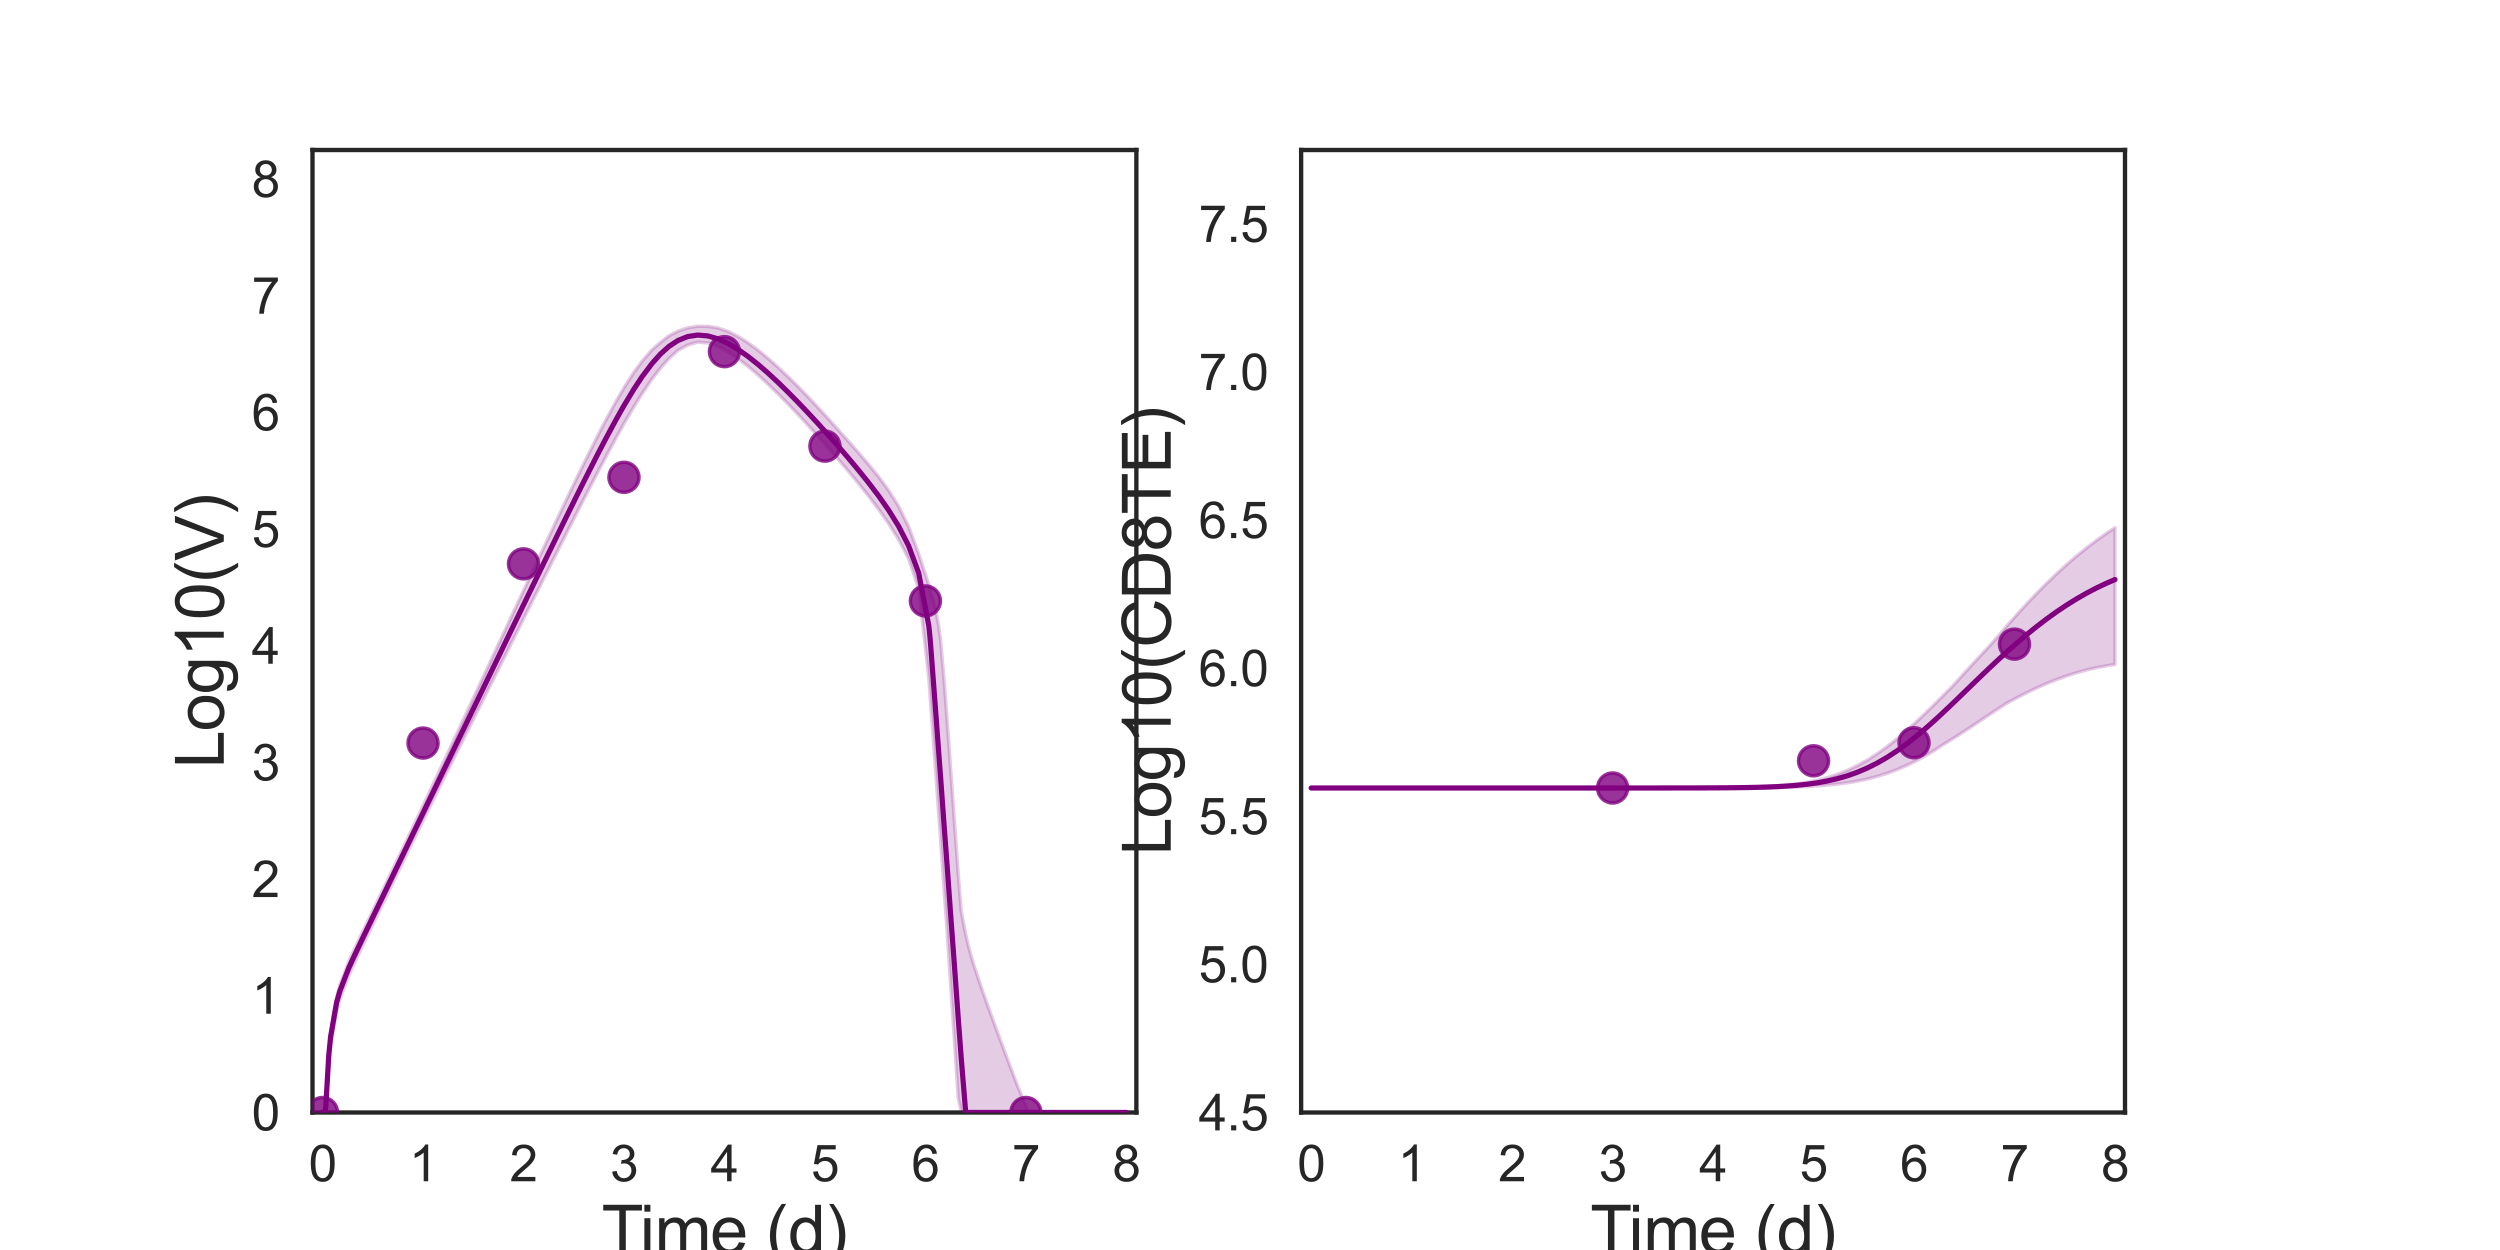 <?xml version="1.0" encoding="utf-8" standalone="no"?>
<!DOCTYPE svg PUBLIC "-//W3C//DTD SVG 1.1//EN"
  "http://www.w3.org/Graphics/SVG/1.1/DTD/svg11.dtd">
<svg xmlns:xlink="http://www.w3.org/1999/xlink" width="720pt" height="360pt" viewBox="0 0 720 360" xmlns="http://www.w3.org/2000/svg" version="1.1">
 <defs>
  <style type="text/css">*{stroke-linejoin: round; stroke-linecap: butt}</style>
 </defs>
 <g id="figure_1">
  <g id="patch_1">
   <path d="M 0 360 
L 720 360 
L 720 0 
L 0 0 
z
" style="fill: #ffffff"/>
  </g>
  <g id="axes_1">
   <g id="patch_2">
    <path d="M 90 320.4 
L 327.273 320.4 
L 327.273 43.2 
L 90 43.2 
z
" style="fill: #ffffff"/>
   </g>
   <g id="matplotlib.axis_1">
    <g id="xtick_1">
     <g id="text_1">
      <!-- 0 -->
      <g style="fill: #262626" transform="translate(88.89 340.207) scale(0.144 -0.144)">
       <defs>
        <path id="ArialMT-30" d="M 266 2259 
Q 266 3072 433 3567 
Q 600 4063 929 4331 
Q 1259 4600 1759 4600 
Q 2128 4600 2406 4451 
Q 2684 4303 2865 4023 
Q 3047 3744 3150 3342 
Q 3253 2941 3253 2259 
Q 3253 1453 3087 958 
Q 2922 463 2592 192 
Q 2263 -78 1759 -78 
Q 1097 -78 719 397 
Q 266 969 266 2259 
z
M 844 2259 
Q 844 1131 1108 757 
Q 1372 384 1759 384 
Q 2147 384 2411 759 
Q 2675 1134 2675 2259 
Q 2675 3391 2411 3762 
Q 2147 4134 1753 4134 
Q 1366 4134 1134 3806 
Q 844 3388 844 2259 
z
" transform="scale(0.016)"/>
       </defs>
       <use xlink:href="#ArialMT-30"/>
      </g>
     </g>
    </g>
    <g id="xtick_2">
     <g id="text_2">
      <!-- 1 -->
      <g style="fill: #262626" transform="translate(117.825 340.207) scale(0.144 -0.144)">
       <defs>
        <path id="ArialMT-31" d="M 2384 0 
L 1822 0 
L 1822 3584 
Q 1619 3391 1289 3197 
Q 959 3003 697 2906 
L 697 3450 
Q 1169 3672 1522 3987 
Q 1875 4303 2022 4600 
L 2384 4600 
L 2384 0 
z
" transform="scale(0.016)"/>
       </defs>
       <use xlink:href="#ArialMT-31"/>
      </g>
     </g>
    </g>
    <g id="xtick_3">
     <g id="text_3">
      <!-- 2 -->
      <g style="fill: #262626" transform="translate(146.761 340.207) scale(0.144 -0.144)">
       <defs>
        <path id="ArialMT-32" d="M 3222 541 
L 3222 0 
L 194 0 
Q 188 203 259 391 
Q 375 700 629 1000 
Q 884 1300 1366 1694 
Q 2113 2306 2375 2664 
Q 2638 3022 2638 3341 
Q 2638 3675 2398 3904 
Q 2159 4134 1775 4134 
Q 1369 4134 1125 3890 
Q 881 3647 878 3216 
L 300 3275 
Q 359 3922 746 4261 
Q 1134 4600 1788 4600 
Q 2447 4600 2831 4234 
Q 3216 3869 3216 3328 
Q 3216 3053 3103 2787 
Q 2991 2522 2730 2228 
Q 2469 1934 1863 1422 
Q 1356 997 1212 845 
Q 1069 694 975 541 
L 3222 541 
z
" transform="scale(0.016)"/>
       </defs>
       <use xlink:href="#ArialMT-32"/>
      </g>
     </g>
    </g>
    <g id="xtick_4">
     <g id="text_4">
      <!-- 3 -->
      <g style="fill: #262626" transform="translate(175.697 340.207) scale(0.144 -0.144)">
       <defs>
        <path id="ArialMT-33" d="M 269 1209 
L 831 1284 
Q 928 806 1161 595 
Q 1394 384 1728 384 
Q 2125 384 2398 659 
Q 2672 934 2672 1341 
Q 2672 1728 2419 1979 
Q 2166 2231 1775 2231 
Q 1616 2231 1378 2169 
L 1441 2663 
Q 1497 2656 1531 2656 
Q 1891 2656 2178 2843 
Q 2466 3031 2466 3422 
Q 2466 3731 2256 3934 
Q 2047 4138 1716 4138 
Q 1388 4138 1169 3931 
Q 950 3725 888 3313 
L 325 3413 
Q 428 3978 793 4289 
Q 1159 4600 1703 4600 
Q 2078 4600 2393 4439 
Q 2709 4278 2876 4000 
Q 3044 3722 3044 3409 
Q 3044 3113 2884 2869 
Q 2725 2625 2413 2481 
Q 2819 2388 3044 2092 
Q 3269 1797 3269 1353 
Q 3269 753 2831 336 
Q 2394 -81 1725 -81 
Q 1122 -81 723 278 
Q 325 638 269 1209 
z
" transform="scale(0.016)"/>
       </defs>
       <use xlink:href="#ArialMT-33"/>
      </g>
     </g>
    </g>
    <g id="xtick_5">
     <g id="text_5">
      <!-- 4 -->
      <g style="fill: #262626" transform="translate(204.632 340.207) scale(0.144 -0.144)">
       <defs>
        <path id="ArialMT-34" d="M 2069 0 
L 2069 1097 
L 81 1097 
L 81 1613 
L 2172 4581 
L 2631 4581 
L 2631 1613 
L 3250 1613 
L 3250 1097 
L 2631 1097 
L 2631 0 
L 2069 0 
z
M 2069 1613 
L 2069 3678 
L 634 1613 
L 2069 1613 
z
" transform="scale(0.016)"/>
       </defs>
       <use xlink:href="#ArialMT-34"/>
      </g>
     </g>
    </g>
    <g id="xtick_6">
     <g id="text_6">
      <!-- 5 -->
      <g style="fill: #262626" transform="translate(233.568 340.207) scale(0.144 -0.144)">
       <defs>
        <path id="ArialMT-35" d="M 266 1200 
L 856 1250 
Q 922 819 1161 601 
Q 1400 384 1738 384 
Q 2144 384 2425 690 
Q 2706 997 2706 1503 
Q 2706 1984 2436 2262 
Q 2166 2541 1728 2541 
Q 1456 2541 1237 2417 
Q 1019 2294 894 2097 
L 366 2166 
L 809 4519 
L 3088 4519 
L 3088 3981 
L 1259 3981 
L 1013 2750 
Q 1425 3038 1878 3038 
Q 2478 3038 2890 2622 
Q 3303 2206 3303 1553 
Q 3303 931 2941 478 
Q 2500 -78 1738 -78 
Q 1113 -78 717 272 
Q 322 622 266 1200 
z
" transform="scale(0.016)"/>
       </defs>
       <use xlink:href="#ArialMT-35"/>
      </g>
     </g>
    </g>
    <g id="xtick_7">
     <g id="text_7">
      <!-- 6 -->
      <g style="fill: #262626" transform="translate(262.504 340.207) scale(0.144 -0.144)">
       <defs>
        <path id="ArialMT-36" d="M 3184 3459 
L 2625 3416 
Q 2550 3747 2413 3897 
Q 2184 4138 1850 4138 
Q 1581 4138 1378 3988 
Q 1113 3794 959 3422 
Q 806 3050 800 2363 
Q 1003 2672 1297 2822 
Q 1591 2972 1913 2972 
Q 2475 2972 2870 2558 
Q 3266 2144 3266 1488 
Q 3266 1056 3080 686 
Q 2894 316 2569 119 
Q 2244 -78 1831 -78 
Q 1128 -78 684 439 
Q 241 956 241 2144 
Q 241 3472 731 4075 
Q 1159 4600 1884 4600 
Q 2425 4600 2770 4297 
Q 3116 3994 3184 3459 
z
M 888 1484 
Q 888 1194 1011 928 
Q 1134 663 1356 523 
Q 1578 384 1822 384 
Q 2178 384 2434 671 
Q 2691 959 2691 1453 
Q 2691 1928 2437 2201 
Q 2184 2475 1800 2475 
Q 1419 2475 1153 2201 
Q 888 1928 888 1484 
z
" transform="scale(0.016)"/>
       </defs>
       <use xlink:href="#ArialMT-36"/>
      </g>
     </g>
    </g>
    <g id="xtick_8">
     <g id="text_8">
      <!-- 7 -->
      <g style="fill: #262626" transform="translate(291.44 340.207) scale(0.144 -0.144)">
       <defs>
        <path id="ArialMT-37" d="M 303 3981 
L 303 4522 
L 3269 4522 
L 3269 4084 
Q 2831 3619 2401 2847 
Q 1972 2075 1738 1259 
Q 1569 684 1522 0 
L 944 0 
Q 953 541 1156 1306 
Q 1359 2072 1739 2783 
Q 2119 3494 2547 3981 
L 303 3981 
z
" transform="scale(0.016)"/>
       </defs>
       <use xlink:href="#ArialMT-37"/>
      </g>
     </g>
    </g>
    <g id="xtick_9">
     <g id="text_9">
      <!-- 8 -->
      <g style="fill: #262626" transform="translate(320.375 340.207) scale(0.144 -0.144)">
       <defs>
        <path id="ArialMT-38" d="M 1131 2484 
Q 781 2613 612 2850 
Q 444 3088 444 3419 
Q 444 3919 803 4259 
Q 1163 4600 1759 4600 
Q 2359 4600 2725 4251 
Q 3091 3903 3091 3403 
Q 3091 3084 2923 2848 
Q 2756 2613 2416 2484 
Q 2838 2347 3058 2040 
Q 3278 1734 3278 1309 
Q 3278 722 2862 322 
Q 2447 -78 1769 -78 
Q 1091 -78 675 323 
Q 259 725 259 1325 
Q 259 1772 486 2073 
Q 713 2375 1131 2484 
z
M 1019 3438 
Q 1019 3113 1228 2906 
Q 1438 2700 1772 2700 
Q 2097 2700 2305 2904 
Q 2513 3109 2513 3406 
Q 2513 3716 2298 3927 
Q 2084 4138 1766 4138 
Q 1444 4138 1231 3931 
Q 1019 3725 1019 3438 
z
M 838 1322 
Q 838 1081 952 856 
Q 1066 631 1291 507 
Q 1516 384 1775 384 
Q 2178 384 2440 643 
Q 2703 903 2703 1303 
Q 2703 1709 2433 1975 
Q 2163 2241 1756 2241 
Q 1359 2241 1098 1978 
Q 838 1716 838 1322 
z
" transform="scale(0.016)"/>
       </defs>
       <use xlink:href="#ArialMT-38"/>
      </g>
     </g>
    </g>
    <g id="text_10">
     <!-- Time (d) -->
     <g style="fill: #262626" transform="translate(173.266 361.046) scale(0.192 -0.192)">
      <defs>
       <path id="ArialMT-54" d="M 1659 0 
L 1659 4041 
L 150 4041 
L 150 4581 
L 3781 4581 
L 3781 4041 
L 2266 4041 
L 2266 0 
L 1659 0 
z
" transform="scale(0.016)"/>
       <path id="ArialMT-69" d="M 425 3934 
L 425 4581 
L 988 4581 
L 988 3934 
L 425 3934 
z
M 425 0 
L 425 3319 
L 988 3319 
L 988 0 
L 425 0 
z
" transform="scale(0.016)"/>
       <path id="ArialMT-6d" d="M 422 0 
L 422 3319 
L 925 3319 
L 925 2853 
Q 1081 3097 1340 3245 
Q 1600 3394 1931 3394 
Q 2300 3394 2536 3241 
Q 2772 3088 2869 2813 
Q 3263 3394 3894 3394 
Q 4388 3394 4653 3120 
Q 4919 2847 4919 2278 
L 4919 0 
L 4359 0 
L 4359 2091 
Q 4359 2428 4304 2576 
Q 4250 2725 4106 2815 
Q 3963 2906 3769 2906 
Q 3419 2906 3187 2673 
Q 2956 2441 2956 1928 
L 2956 0 
L 2394 0 
L 2394 2156 
Q 2394 2531 2256 2718 
Q 2119 2906 1806 2906 
Q 1569 2906 1367 2781 
Q 1166 2656 1075 2415 
Q 984 2175 984 1722 
L 984 0 
L 422 0 
z
" transform="scale(0.016)"/>
       <path id="ArialMT-65" d="M 2694 1069 
L 3275 997 
Q 3138 488 2766 206 
Q 2394 -75 1816 -75 
Q 1088 -75 661 373 
Q 234 822 234 1631 
Q 234 2469 665 2931 
Q 1097 3394 1784 3394 
Q 2450 3394 2872 2941 
Q 3294 2488 3294 1666 
Q 3294 1616 3291 1516 
L 816 1516 
Q 847 969 1125 678 
Q 1403 388 1819 388 
Q 2128 388 2347 550 
Q 2566 713 2694 1069 
z
M 847 1978 
L 2700 1978 
Q 2663 2397 2488 2606 
Q 2219 2931 1791 2931 
Q 1403 2931 1139 2672 
Q 875 2413 847 1978 
z
" transform="scale(0.016)"/>
       <path id="ArialMT-20" transform="scale(0.016)"/>
       <path id="ArialMT-28" d="M 1497 -1347 
Q 1031 -759 709 28 
Q 388 816 388 1659 
Q 388 2403 628 3084 
Q 909 3875 1497 4659 
L 1900 4659 
Q 1522 4009 1400 3731 
Q 1209 3300 1100 2831 
Q 966 2247 966 1656 
Q 966 153 1900 -1347 
L 1497 -1347 
z
" transform="scale(0.016)"/>
       <path id="ArialMT-64" d="M 2575 0 
L 2575 419 
Q 2259 -75 1647 -75 
Q 1250 -75 917 144 
Q 584 363 401 755 
Q 219 1147 219 1656 
Q 219 2153 384 2558 
Q 550 2963 881 3178 
Q 1213 3394 1622 3394 
Q 1922 3394 2156 3267 
Q 2391 3141 2538 2938 
L 2538 4581 
L 3097 4581 
L 3097 0 
L 2575 0 
z
M 797 1656 
Q 797 1019 1065 703 
Q 1334 388 1700 388 
Q 2069 388 2326 689 
Q 2584 991 2584 1609 
Q 2584 2291 2321 2609 
Q 2059 2928 1675 2928 
Q 1300 2928 1048 2622 
Q 797 2316 797 1656 
z
" transform="scale(0.016)"/>
       <path id="ArialMT-29" d="M 791 -1347 
L 388 -1347 
Q 1322 153 1322 1656 
Q 1322 2244 1188 2822 
Q 1081 3291 891 3722 
Q 769 4003 388 4659 
L 791 4659 
Q 1378 3875 1659 3084 
Q 1900 2403 1900 1659 
Q 1900 816 1576 28 
Q 1253 -759 791 -1347 
z
" transform="scale(0.016)"/>
      </defs>
      <use xlink:href="#ArialMT-54"/>
      <use xlink:href="#ArialMT-69" x="57.334"/>
      <use xlink:href="#ArialMT-6d" x="79.551"/>
      <use xlink:href="#ArialMT-65" x="162.852"/>
      <use xlink:href="#ArialMT-20" x="218.467"/>
      <use xlink:href="#ArialMT-28" x="246.25"/>
      <use xlink:href="#ArialMT-64" x="279.551"/>
      <use xlink:href="#ArialMT-29" x="335.166"/>
     </g>
    </g>
   </g>
   <g id="matplotlib.axis_2">
    <g id="ytick_1">
     <g id="text_11">
      <!-- 0 -->
      <g style="fill: #262626" transform="translate(72.492 325.554) scale(0.144 -0.144)">
       <use xlink:href="#ArialMT-30"/>
      </g>
     </g>
    </g>
    <g id="ytick_2">
     <g id="text_12">
      <!-- 1 -->
      <g style="fill: #262626" transform="translate(72.492 291.954) scale(0.144 -0.144)">
       <use xlink:href="#ArialMT-31"/>
      </g>
     </g>
    </g>
    <g id="ytick_3">
     <g id="text_13">
      <!-- 2 -->
      <g style="fill: #262626" transform="translate(72.492 258.354) scale(0.144 -0.144)">
       <use xlink:href="#ArialMT-32"/>
      </g>
     </g>
    </g>
    <g id="ytick_4">
     <g id="text_14">
      <!-- 3 -->
      <g style="fill: #262626" transform="translate(72.492 224.754) scale(0.144 -0.144)">
       <use xlink:href="#ArialMT-33"/>
      </g>
     </g>
    </g>
    <g id="ytick_5">
     <g id="text_15">
      <!-- 4 -->
      <g style="fill: #262626" transform="translate(72.492 191.154) scale(0.144 -0.144)">
       <use xlink:href="#ArialMT-34"/>
      </g>
     </g>
    </g>
    <g id="ytick_6">
     <g id="text_16">
      <!-- 5 -->
      <g style="fill: #262626" transform="translate(72.492 157.554) scale(0.144 -0.144)">
       <use xlink:href="#ArialMT-35"/>
      </g>
     </g>
    </g>
    <g id="ytick_7">
     <g id="text_17">
      <!-- 6 -->
      <g style="fill: #262626" transform="translate(72.492 123.954) scale(0.144 -0.144)">
       <use xlink:href="#ArialMT-36"/>
      </g>
     </g>
    </g>
    <g id="ytick_8">
     <g id="text_18">
      <!-- 7 -->
      <g style="fill: #262626" transform="translate(72.492 90.354) scale(0.144 -0.144)">
       <use xlink:href="#ArialMT-37"/>
      </g>
     </g>
    </g>
    <g id="ytick_9">
     <g id="text_19">
      <!-- 8 -->
      <g style="fill: #262626" transform="translate(72.492 56.754) scale(0.144 -0.144)">
       <use xlink:href="#ArialMT-38"/>
      </g>
     </g>
    </g>
    <g id="text_20">
     <!-- Log10(V) -->
     <g style="fill: #262626" transform="translate(64.451 221.289) rotate(-90) scale(0.192 -0.192)">
      <defs>
       <path id="ArialMT-4c" d="M 469 0 
L 469 4581 
L 1075 4581 
L 1075 541 
L 3331 541 
L 3331 0 
L 469 0 
z
" transform="scale(0.016)"/>
       <path id="ArialMT-6f" d="M 213 1659 
Q 213 2581 725 3025 
Q 1153 3394 1769 3394 
Q 2453 3394 2887 2945 
Q 3322 2497 3322 1706 
Q 3322 1066 3130 698 
Q 2938 331 2570 128 
Q 2203 -75 1769 -75 
Q 1072 -75 642 372 
Q 213 819 213 1659 
z
M 791 1659 
Q 791 1022 1069 705 
Q 1347 388 1769 388 
Q 2188 388 2466 706 
Q 2744 1025 2744 1678 
Q 2744 2294 2464 2611 
Q 2184 2928 1769 2928 
Q 1347 2928 1069 2612 
Q 791 2297 791 1659 
z
" transform="scale(0.016)"/>
       <path id="ArialMT-67" d="M 319 -275 
L 866 -356 
Q 900 -609 1056 -725 
Q 1266 -881 1628 -881 
Q 2019 -881 2231 -725 
Q 2444 -569 2519 -288 
Q 2563 -116 2559 434 
Q 2191 0 1641 0 
Q 956 0 581 494 
Q 206 988 206 1678 
Q 206 2153 378 2554 
Q 550 2956 876 3175 
Q 1203 3394 1644 3394 
Q 2231 3394 2613 2919 
L 2613 3319 
L 3131 3319 
L 3131 450 
Q 3131 -325 2973 -648 
Q 2816 -972 2473 -1159 
Q 2131 -1347 1631 -1347 
Q 1038 -1347 672 -1080 
Q 306 -813 319 -275 
z
M 784 1719 
Q 784 1066 1043 766 
Q 1303 466 1694 466 
Q 2081 466 2343 764 
Q 2606 1063 2606 1700 
Q 2606 2309 2336 2618 
Q 2066 2928 1684 2928 
Q 1309 2928 1046 2623 
Q 784 2319 784 1719 
z
" transform="scale(0.016)"/>
       <path id="ArialMT-56" d="M 1803 0 
L 28 4581 
L 684 4581 
L 1875 1253 
Q 2019 853 2116 503 
Q 2222 878 2363 1253 
L 3600 4581 
L 4219 4581 
L 2425 0 
L 1803 0 
z
" transform="scale(0.016)"/>
      </defs>
      <use xlink:href="#ArialMT-4c"/>
      <use xlink:href="#ArialMT-6f" x="55.615"/>
      <use xlink:href="#ArialMT-67" x="111.23"/>
      <use xlink:href="#ArialMT-31" x="166.846"/>
      <use xlink:href="#ArialMT-30" x="222.461"/>
      <use xlink:href="#ArialMT-28" x="278.076"/>
      <use xlink:href="#ArialMT-56" x="311.377"/>
      <use xlink:href="#ArialMT-29" x="378.076"/>
     </g>
    </g>
   </g>
   <g id="patch_3">
    <path d="M 90 320.4 
L 90 43.2 
" style="fill: none; stroke: #262626; stroke-width: 1.25; stroke-linejoin: miter; stroke-linecap: square"/>
   </g>
   <g id="patch_4">
    <path d="M 327.273 320.4 
L 327.273 43.2 
" style="fill: none; stroke: #262626; stroke-width: 1.25; stroke-linejoin: miter; stroke-linecap: square"/>
   </g>
   <g id="patch_5">
    <path d="M 90 320.4 
L 327.273 320.4 
" style="fill: none; stroke: #262626; stroke-width: 1.25; stroke-linejoin: miter; stroke-linecap: square"/>
   </g>
   <g id="patch_6">
    <path d="M 90 43.2 
L 327.273 43.2 
" style="fill: none; stroke: #262626; stroke-width: 1.25; stroke-linejoin: miter; stroke-linecap: square"/>
   </g>
   <g id="PolyCollection_1">
    <defs>
     <path id="m8d553ecd8b" d="M 92.894 -39.6 
L 92.894 -39.6 
L 92.894 -39.6 
L 92.897 -39.6 
L 92.929 -39.6 
L 93.091 -39.6 
L 93.195 -39.6 
L 93.591 -39.6 
L 93.839 -39.902 
L 94.676 -52.98 
L 95.215 -58.768 
L 96.922 -68.689 
L 97.875 -72.247 
L 100.477 -79.088 
L 101.7 -81.784 
L 104.594 -87.927 
L 105.991 -90.834 
L 108.885 -96.865 
L 110.436 -100.084 
L 113.329 -106.109 
L 115.014 -109.609 
L 117.908 -115.63 
L 119.708 -119.284 
L 122.602 -125.179 
L 124.497 -129.026 
L 127.39 -134.916 
L 129.36 -138.859 
L 132.254 -144.667 
L 134.282 -148.726 
L 137.175 -154.533 
L 139.245 -158.675 
L 142.138 -164.48 
L 144.237 -168.678 
L 147.13 -174.479 
L 149.246 -178.71 
L 152.14 -184.503 
L 154.266 -188.747 
L 157.159 -194.525 
L 159.294 -198.773 
L 162.188 -204.521 
L 164.337 -208.769 
L 167.23 -214.459 
L 169.406 -218.701 
L 172.3 -224.278 
L 174.523 -228.495 
L 177.417 -233.858 
L 179.7 -237.942 
L 182.594 -242.899 
L 184.908 -246.594 
L 187.802 -250.847 
L 190.16 -253.905 
L 192.621 -256.681 
L 195.264 -259.108 
L 198.031 -260.614 
L 200.925 -261.455 
L 203.818 -261.253 
L 206.712 -260.263 
L 209.605 -258.656 
L 212.499 -256.745 
L 215.393 -254.526 
L 218.286 -252.042 
L 221.18 -249.377 
L 224.073 -246.564 
L 226.967 -243.631 
L 229.86 -240.598 
L 232.754 -237.479 
L 235.648 -234.286 
L 238.541 -231.025 
L 241.435 -227.695 
L 244.328 -224.291 
L 247.222 -220.794 
L 250.115 -217.17 
L 253.009 -213.359 
L 255.902 -209.247 
L 258.796 -204.628 
L 261.69 -199.074 
L 264.583 -190.436 
L 267.477 -164.891 
L 267.535 -164.12 
L 267.65 -162.556 
L 267.828 -160.134 
L 267.914 -158.957 
L 267.981 -158.043 
L 268.012 -157.624 
L 268.035 -157.306 
L 268.036 -157.292 
L 268.047 -157.151 
L 268.053 -157.062 
L 268.054 -157.056 
L 268.058 -157.002 
L 268.063 -156.928 
L 268.068 -156.865 
L 268.075 -156.77 
L 268.083 -156.652 
L 268.103 -156.389 
L 268.14 -155.883 
L 268.224 -154.741 
L 268.447 -151.702 
L 269.008 -144.121 
L 269.418 -138.389 
L 270.297 -126.268 
L 270.874 -118.306 
L 271.972 -102.791 
L 272.681 -93.124 
L 273.894 -74.821 
L 274.704 -62.826 
L 275.962 -43.849 
L 276.848 -39.822 
L 278.122 -39.6 
L 279.076 -39.6 
L 280.396 -39.6 
L 281.475 -39.6 
L 283.074 -39.6 
L 284.674 -39.6 
L 287.356 -39.6 
L 290.23 -39.6 
L 293.123 -39.6 
L 296.017 -39.6 
L 298.91 -39.6 
L 301.804 -39.6 
L 304.697 -39.6 
L 307.591 -39.6 
L 310.485 -39.6 
L 313.378 -39.6 
L 316.272 -39.6 
L 319.165 -39.6 
L 322.059 -39.6 
L 324.379 -39.6 
L 324.379 -39.6 
L 324.379 -39.6 
L 322.059 -39.6 
L 319.165 -39.6 
L 316.272 -39.6 
L 313.378 -39.6 
L 310.485 -39.6 
L 307.591 -39.6 
L 304.697 -39.6 
L 301.804 -39.6 
L 298.91 -39.6 
L 296.017 -40.235 
L 293.123 -47.061 
L 290.23 -54.727 
L 287.356 -62.462 
L 284.674 -69.816 
L 283.074 -74.284 
L 281.475 -78.976 
L 280.396 -82.245 
L 279.076 -86.842 
L 278.122 -90.876 
L 276.848 -97.458 
L 275.962 -108.337 
L 274.704 -125.766 
L 273.894 -137.028 
L 272.681 -153.668 
L 271.972 -163.277 
L 270.874 -175.74 
L 270.297 -179.972 
L 269.418 -184.691 
L 269.008 -186.476 
L 268.447 -188.294 
L 268.224 -189.019 
L 268.14 -189.29 
L 268.103 -189.41 
L 268.083 -189.49 
L 268.075 -189.53 
L 268.068 -189.562 
L 268.063 -189.584 
L 268.058 -189.609 
L 268.054 -189.628 
L 268.053 -189.629 
L 268.047 -189.66 
L 268.036 -189.708 
L 268.035 -189.713 
L 268.012 -189.821 
L 267.981 -189.964 
L 267.914 -190.2 
L 267.828 -190.48 
L 267.65 -191.054 
L 267.535 -191.428 
L 267.477 -191.616 
L 264.583 -200.456 
L 261.69 -208.303 
L 258.796 -214.185 
L 255.902 -218.792 
L 253.009 -222.734 
L 250.115 -226.289 
L 247.222 -229.647 
L 244.328 -232.939 
L 241.435 -236.15 
L 238.541 -239.406 
L 235.648 -242.575 
L 232.754 -245.655 
L 229.86 -248.636 
L 226.967 -251.504 
L 224.073 -254.237 
L 221.18 -256.807 
L 218.286 -259.178 
L 215.393 -261.302 
L 212.499 -263.124 
L 209.605 -264.572 
L 206.712 -265.566 
L 203.818 -266.013 
L 200.925 -266.044 
L 198.031 -265.576 
L 195.264 -264.634 
L 192.621 -263.276 
L 190.16 -261.335 
L 187.802 -259.292 
L 184.908 -255.951 
L 182.594 -252.837 
L 179.7 -248.295 
L 177.417 -244.412 
L 174.523 -239.086 
L 172.3 -234.825 
L 169.406 -229.058 
L 167.23 -224.635 
L 164.337 -218.64 
L 162.188 -214.147 
L 159.294 -208.038 
L 157.159 -203.514 
L 154.266 -197.349 
L 152.14 -192.814 
L 149.246 -186.622 
L 147.13 -182.096 
L 144.237 -175.891 
L 142.138 -171.397 
L 139.245 -165.184 
L 137.175 -160.749 
L 134.282 -154.533 
L 132.254 -150.187 
L 129.36 -144.008 
L 127.39 -139.821 
L 124.497 -133.654 
L 122.602 -129.628 
L 119.708 -123.461 
L 117.908 -119.637 
L 115.014 -113.602 
L 113.329 -110.104 
L 110.436 -104.08 
L 108.885 -100.863 
L 105.991 -94.836 
L 104.594 -91.932 
L 101.7 -85.838 
L 100.477 -83.121 
L 97.875 -76.258 
L 96.922 -72.585 
L 95.215 -62.375 
L 94.676 -56.434 
L 93.839 -42.461 
L 93.591 -39.661 
L 93.195 -39.6 
L 93.091 -39.6 
L 92.929 -39.6 
L 92.897 -39.6 
L 92.894 -39.6 
L 92.894 -39.6 
z
" style="stroke: #800080; stroke-opacity: 0.2"/>
    </defs>
    <g clip-path="url(#p2e42fe2233)">
     <use xlink:href="#m8d553ecd8b" x="0" y="360" style="fill: #800080; fill-opacity: 0.2; stroke: #800080; stroke-opacity: 0.2"/>
    </g>
   </g>
   <g id="PathCollection_1">
    <defs>
     <path id="m0dd3b4acb1" d="M 0 4.33 
C 1.148 4.33 2.25 3.874 3.062 3.062 
C 3.874 2.25 4.33 1.148 4.33 0 
C 4.33 -1.148 3.874 -2.25 3.062 -3.062 
C 2.25 -3.874 1.148 -4.33 0 -4.33 
C -1.148 -4.33 -2.25 -3.874 -3.062 -3.062 
C -3.874 -2.25 -4.33 -1.148 -4.33 0 
C -4.33 1.148 -3.874 2.25 -3.062 3.062 
C -2.25 3.874 -1.148 4.33 0 4.33 
z
" style="stroke: #800080; stroke-opacity: 0.8"/>
    </defs>
    <g clip-path="url(#p2e42fe2233)">
     <use xlink:href="#m0dd3b4acb1" x="92.894" y="320.4" style="fill: #800080; fill-opacity: 0.8; stroke: #800080; stroke-opacity: 0.8"/>
     <use xlink:href="#m0dd3b4acb1" x="121.829" y="213.998" style="fill: #800080; fill-opacity: 0.8; stroke: #800080; stroke-opacity: 0.8"/>
     <use xlink:href="#m0dd3b4acb1" x="150.765" y="162.384" style="fill: #800080; fill-opacity: 0.8; stroke: #800080; stroke-opacity: 0.8"/>
     <use xlink:href="#m0dd3b4acb1" x="179.701" y="137.461" style="fill: #800080; fill-opacity: 0.8; stroke: #800080; stroke-opacity: 0.8"/>
     <use xlink:href="#m0dd3b4acb1" x="208.636" y="101.271" style="fill: #800080; fill-opacity: 0.8; stroke: #800080; stroke-opacity: 0.8"/>
     <use xlink:href="#m0dd3b4acb1" x="237.572" y="128.486" style="fill: #800080; fill-opacity: 0.8; stroke: #800080; stroke-opacity: 0.8"/>
     <use xlink:href="#m0dd3b4acb1" x="266.508" y="173.068" style="fill: #800080; fill-opacity: 0.8; stroke: #800080; stroke-opacity: 0.8"/>
     <use xlink:href="#m0dd3b4acb1" x="295.443" y="320.4" style="fill: #800080; fill-opacity: 0.8; stroke: #800080; stroke-opacity: 0.8"/>
    </g>
   </g>
   <g id="line2d_1">
    <path d="M 92.894 320.4 
L 92.894 320.4 
L 92.897 320.4 
L 92.929 320.4 
L 93.091 320.4 
L 93.195 320.4 
L 93.591 320.4 
L 93.839 318.535 
L 94.676 304.005 
L 95.215 298.587 
L 96.922 288.799 
L 97.875 285.436 
L 100.477 278.688 
L 101.7 276.006 
L 104.594 269.893 
L 105.991 266.998 
L 108.885 260.987 
L 110.436 257.782 
L 113.329 251.776 
L 115.014 248.292 
L 117.908 242.286 
L 119.708 238.564 
L 122.602 232.558 
L 124.497 228.639 
L 127.39 222.633 
L 129.36 218.558 
L 132.254 212.553 
L 134.282 208.359 
L 137.175 202.354 
L 139.245 198.074 
L 142.138 192.072 
L 144.237 187.735 
L 147.13 181.737 
L 149.246 177.368 
L 152.14 171.38 
L 154.266 167 
L 157.159 161.032 
L 159.294 156.654 
L 162.188 150.726 
L 164.337 146.36 
L 167.23 140.513 
L 169.406 136.175 
L 172.3 130.489 
L 174.523 126.227 
L 177.417 120.855 
L 179.7 116.811 
L 182.594 112.014 
L 184.908 108.513 
L 187.802 104.66 
L 190.16 102.019 
L 192.621 99.799 
L 195.264 98.052 
L 198.031 96.933 
L 200.925 96.498 
L 203.818 96.74 
L 206.712 97.566 
L 209.605 98.881 
L 212.499 100.595 
L 215.393 102.634 
L 218.286 104.934 
L 221.18 107.446 
L 224.073 110.13 
L 226.967 112.956 
L 229.86 115.899 
L 232.754 118.941 
L 235.648 122.068 
L 238.541 125.274 
L 241.435 128.555 
L 244.328 131.919 
L 247.222 135.382 
L 250.115 138.98 
L 253.009 142.779 
L 255.902 146.896 
L 258.796 151.554 
L 261.69 157.216 
L 264.583 165.059 
L 267.477 180.106 
L 267.535 180.619 
L 267.65 181.702 
L 267.828 183.53 
L 267.914 184.505 
L 267.981 185.307 
L 268.012 185.69 
L 268.035 185.987 
L 268.036 186 
L 268.047 186.134 
L 268.053 186.218 
L 268.054 186.224 
L 268.058 186.275 
L 268.063 186.347 
L 268.068 186.407 
L 268.075 186.498 
L 268.083 186.611 
L 268.103 186.864 
L 268.14 187.35 
L 268.224 188.447 
L 268.447 191.377 
L 269.008 198.797 
L 269.418 204.203 
L 270.297 216.04 
L 270.874 223.673 
L 271.972 238.719 
L 272.681 248.163 
L 273.894 264.949 
L 274.704 275.768 
L 275.962 293.163 
L 276.848 304.898 
L 278.122 320.4 
L 279.076 320.4 
L 280.396 320.4 
L 281.475 320.4 
L 283.074 320.4 
L 284.674 320.4 
L 287.356 320.4 
L 290.23 320.4 
L 293.123 320.4 
L 296.017 320.4 
L 298.91 320.4 
L 301.804 320.4 
L 304.697 320.4 
L 307.591 320.4 
L 310.485 320.4 
L 313.378 320.4 
L 316.272 320.4 
L 319.165 320.4 
L 322.059 320.4 
L 324.379 320.4 
" clip-path="url(#p2e42fe2233)" style="fill: none; stroke: #800080; stroke-width: 1.5; stroke-linecap: round"/>
   </g>
  </g>
  <g id="axes_2">
   <g id="patch_7">
    <path d="M 374.727 320.4 
L 612 320.4 
L 612 43.2 
L 374.727 43.2 
z
" style="fill: #ffffff"/>
   </g>
   <g id="matplotlib.axis_3">
    <g id="xtick_10">
     <g id="text_21">
      <!-- 0 -->
      <g style="fill: #262626" transform="translate(373.617 340.207) scale(0.144 -0.144)">
       <use xlink:href="#ArialMT-30"/>
      </g>
     </g>
    </g>
    <g id="xtick_11">
     <g id="text_22">
      <!-- 1 -->
      <g style="fill: #262626" transform="translate(402.553 340.207) scale(0.144 -0.144)">
       <use xlink:href="#ArialMT-31"/>
      </g>
     </g>
    </g>
    <g id="xtick_12">
     <g id="text_23">
      <!-- 2 -->
      <g style="fill: #262626" transform="translate(431.488 340.207) scale(0.144 -0.144)">
       <use xlink:href="#ArialMT-32"/>
      </g>
     </g>
    </g>
    <g id="xtick_13">
     <g id="text_24">
      <!-- 3 -->
      <g style="fill: #262626" transform="translate(460.424 340.207) scale(0.144 -0.144)">
       <use xlink:href="#ArialMT-33"/>
      </g>
     </g>
    </g>
    <g id="xtick_14">
     <g id="text_25">
      <!-- 4 -->
      <g style="fill: #262626" transform="translate(489.36 340.207) scale(0.144 -0.144)">
       <use xlink:href="#ArialMT-34"/>
      </g>
     </g>
    </g>
    <g id="xtick_15">
     <g id="text_26">
      <!-- 5 -->
      <g style="fill: #262626" transform="translate(518.295 340.207) scale(0.144 -0.144)">
       <use xlink:href="#ArialMT-35"/>
      </g>
     </g>
    </g>
    <g id="xtick_16">
     <g id="text_27">
      <!-- 6 -->
      <g style="fill: #262626" transform="translate(547.231 340.207) scale(0.144 -0.144)">
       <use xlink:href="#ArialMT-36"/>
      </g>
     </g>
    </g>
    <g id="xtick_17">
     <g id="text_28">
      <!-- 7 -->
      <g style="fill: #262626" transform="translate(576.167 340.207) scale(0.144 -0.144)">
       <use xlink:href="#ArialMT-37"/>
      </g>
     </g>
    </g>
    <g id="xtick_18">
     <g id="text_29">
      <!-- 8 -->
      <g style="fill: #262626" transform="translate(605.103 340.207) scale(0.144 -0.144)">
       <use xlink:href="#ArialMT-38"/>
      </g>
     </g>
    </g>
    <g id="text_30">
     <!-- Time (d) -->
     <g style="fill: #262626" transform="translate(457.994 361.046) scale(0.192 -0.192)">
      <use xlink:href="#ArialMT-54"/>
      <use xlink:href="#ArialMT-69" x="57.334"/>
      <use xlink:href="#ArialMT-6d" x="79.551"/>
      <use xlink:href="#ArialMT-65" x="162.852"/>
      <use xlink:href="#ArialMT-20" x="218.467"/>
      <use xlink:href="#ArialMT-28" x="246.25"/>
      <use xlink:href="#ArialMT-64" x="279.551"/>
      <use xlink:href="#ArialMT-29" x="335.166"/>
     </g>
    </g>
   </g>
   <g id="matplotlib.axis_4">
    <g id="ytick_10">
     <g id="text_31">
      <!-- 4.5 -->
      <g style="fill: #262626" transform="translate(345.211 325.554) scale(0.144 -0.144)">
       <defs>
        <path id="ArialMT-2e" d="M 581 0 
L 581 641 
L 1222 641 
L 1222 0 
L 581 0 
z
" transform="scale(0.016)"/>
       </defs>
       <use xlink:href="#ArialMT-34"/>
       <use xlink:href="#ArialMT-2e" x="55.615"/>
       <use xlink:href="#ArialMT-35" x="83.398"/>
      </g>
     </g>
    </g>
    <g id="ytick_11">
     <g id="text_32">
      <!-- 5.0 -->
      <g style="fill: #262626" transform="translate(345.211 282.907) scale(0.144 -0.144)">
       <use xlink:href="#ArialMT-35"/>
       <use xlink:href="#ArialMT-2e" x="55.615"/>
       <use xlink:href="#ArialMT-30" x="83.398"/>
      </g>
     </g>
    </g>
    <g id="ytick_12">
     <g id="text_33">
      <!-- 5.5 -->
      <g style="fill: #262626" transform="translate(345.211 240.261) scale(0.144 -0.144)">
       <use xlink:href="#ArialMT-35"/>
       <use xlink:href="#ArialMT-2e" x="55.615"/>
       <use xlink:href="#ArialMT-35" x="83.398"/>
      </g>
     </g>
    </g>
    <g id="ytick_13">
     <g id="text_34">
      <!-- 6.0 -->
      <g style="fill: #262626" transform="translate(345.211 197.615) scale(0.144 -0.144)">
       <use xlink:href="#ArialMT-36"/>
       <use xlink:href="#ArialMT-2e" x="55.615"/>
       <use xlink:href="#ArialMT-30" x="83.398"/>
      </g>
     </g>
    </g>
    <g id="ytick_14">
     <g id="text_35">
      <!-- 6.5 -->
      <g style="fill: #262626" transform="translate(345.211 154.969) scale(0.144 -0.144)">
       <use xlink:href="#ArialMT-36"/>
       <use xlink:href="#ArialMT-2e" x="55.615"/>
       <use xlink:href="#ArialMT-35" x="83.398"/>
      </g>
     </g>
    </g>
    <g id="ytick_15">
     <g id="text_36">
      <!-- 7.0 -->
      <g style="fill: #262626" transform="translate(345.211 112.323) scale(0.144 -0.144)">
       <use xlink:href="#ArialMT-37"/>
       <use xlink:href="#ArialMT-2e" x="55.615"/>
       <use xlink:href="#ArialMT-30" x="83.398"/>
      </g>
     </g>
    </g>
    <g id="ytick_16">
     <g id="text_37">
      <!-- 7.5 -->
      <g style="fill: #262626" transform="translate(345.211 69.677) scale(0.144 -0.144)">
       <use xlink:href="#ArialMT-37"/>
       <use xlink:href="#ArialMT-2e" x="55.615"/>
       <use xlink:href="#ArialMT-35" x="83.398"/>
      </g>
     </g>
    </g>
    <g id="text_38">
     <!-- Log10(CD8TE) -->
     <g style="fill: #262626" transform="translate(337.17 246.357) rotate(-90) scale(0.192 -0.192)">
      <defs>
       <path id="ArialMT-43" d="M 3763 1606 
L 4369 1453 
Q 4178 706 3683 314 
Q 3188 -78 2472 -78 
Q 1731 -78 1267 223 
Q 803 525 561 1097 
Q 319 1669 319 2325 
Q 319 3041 592 3573 
Q 866 4106 1370 4382 
Q 1875 4659 2481 4659 
Q 3169 4659 3637 4309 
Q 4106 3959 4291 3325 
L 3694 3184 
Q 3534 3684 3231 3912 
Q 2928 4141 2469 4141 
Q 1941 4141 1586 3887 
Q 1231 3634 1087 3207 
Q 944 2781 944 2328 
Q 944 1744 1114 1308 
Q 1284 872 1643 656 
Q 2003 441 2422 441 
Q 2931 441 3284 734 
Q 3638 1028 3763 1606 
z
" transform="scale(0.016)"/>
       <path id="ArialMT-44" d="M 494 0 
L 494 4581 
L 2072 4581 
Q 2606 4581 2888 4516 
Q 3281 4425 3559 4188 
Q 3922 3881 4101 3404 
Q 4281 2928 4281 2316 
Q 4281 1794 4159 1391 
Q 4038 988 3847 723 
Q 3656 459 3429 307 
Q 3203 156 2883 78 
Q 2563 0 2147 0 
L 494 0 
z
M 1100 541 
L 2078 541 
Q 2531 541 2789 625 
Q 3047 709 3200 863 
Q 3416 1078 3536 1442 
Q 3656 1806 3656 2325 
Q 3656 3044 3420 3430 
Q 3184 3816 2847 3947 
Q 2603 4041 2063 4041 
L 1100 4041 
L 1100 541 
z
" transform="scale(0.016)"/>
       <path id="ArialMT-45" d="M 506 0 
L 506 4581 
L 3819 4581 
L 3819 4041 
L 1113 4041 
L 1113 2638 
L 3647 2638 
L 3647 2100 
L 1113 2100 
L 1113 541 
L 3925 541 
L 3925 0 
L 506 0 
z
" transform="scale(0.016)"/>
      </defs>
      <use xlink:href="#ArialMT-4c"/>
      <use xlink:href="#ArialMT-6f" x="55.615"/>
      <use xlink:href="#ArialMT-67" x="111.23"/>
      <use xlink:href="#ArialMT-31" x="166.846"/>
      <use xlink:href="#ArialMT-30" x="222.461"/>
      <use xlink:href="#ArialMT-28" x="278.076"/>
      <use xlink:href="#ArialMT-43" x="311.377"/>
      <use xlink:href="#ArialMT-44" x="383.594"/>
      <use xlink:href="#ArialMT-38" x="455.811"/>
      <use xlink:href="#ArialMT-54" x="511.426"/>
      <use xlink:href="#ArialMT-45" x="572.51"/>
      <use xlink:href="#ArialMT-29" x="639.209"/>
     </g>
    </g>
   </g>
   <g id="patch_8">
    <path d="M 374.727 320.4 
L 374.727 43.2 
" style="fill: none; stroke: #262626; stroke-width: 1.25; stroke-linejoin: miter; stroke-linecap: square"/>
   </g>
   <g id="patch_9">
    <path d="M 612 320.4 
L 612 43.2 
" style="fill: none; stroke: #262626; stroke-width: 1.25; stroke-linejoin: miter; stroke-linecap: square"/>
   </g>
   <g id="patch_10">
    <path d="M 374.727 320.4 
L 612 320.4 
" style="fill: none; stroke: #262626; stroke-width: 1.25; stroke-linejoin: miter; stroke-linecap: square"/>
   </g>
   <g id="patch_11">
    <path d="M 374.727 43.2 
L 612 43.2 
" style="fill: none; stroke: #262626; stroke-width: 1.25; stroke-linejoin: miter; stroke-linecap: square"/>
   </g>
   <g id="PolyCollection_2">
    <defs>
     <path id="mbc158601cd" d="M 377.621 -133.061 
L 377.621 -133.061 
L 377.621 -133.061 
L 377.624 -133.061 
L 377.656 -133.061 
L 377.818 -133.061 
L 377.922 -133.061 
L 378.318 -133.061 
L 378.566 -133.061 
L 379.403 -133.061 
L 379.943 -133.061 
L 381.649 -133.061 
L 382.603 -133.061 
L 385.204 -133.061 
L 386.428 -133.061 
L 389.321 -133.061 
L 390.719 -133.061 
L 393.612 -133.061 
L 395.163 -133.061 
L 398.056 -133.061 
L 399.742 -133.061 
L 402.635 -133.061 
L 404.435 -133.061 
L 407.329 -133.061 
L 409.224 -133.061 
L 412.117 -133.061 
L 414.088 -133.061 
L 416.981 -133.061 
L 419.009 -133.061 
L 421.903 -133.061 
L 423.972 -133.061 
L 426.866 -133.061 
L 428.964 -133.061 
L 431.858 -133.061 
L 433.973 -133.061 
L 436.867 -133.061 
L 438.993 -133.061 
L 441.886 -133.061 
L 444.021 -133.061 
L 446.915 -133.061 
L 449.064 -133.061 
L 451.957 -133.061 
L 454.133 -133.061 
L 457.027 -133.061 
L 459.25 -133.061 
L 462.144 -133.061 
L 464.428 -133.061 
L 467.321 -133.061 
L 469.635 -133.061 
L 472.529 -133.061 
L 474.887 -133.061 
L 477.348 -133.062 
L 479.992 -133.062 
L 482.758 -133.063 
L 485.652 -133.065 
L 488.546 -133.067 
L 491.439 -133.07 
L 494.333 -133.074 
L 497.226 -133.081 
L 500.12 -133.091 
L 503.013 -133.106 
L 505.907 -133.127 
L 508.8 -133.158 
L 511.694 -133.203 
L 514.588 -133.266 
L 517.481 -133.354 
L 520.375 -133.476 
L 523.268 -133.641 
L 526.162 -133.863 
L 529.055 -134.155 
L 531.949 -134.535 
L 534.843 -135.02 
L 537.736 -135.63 
L 540.63 -136.383 
L 543.523 -137.299 
L 546.417 -138.373 
L 549.31 -139.625 
L 552.204 -141.061 
L 552.262 -141.092 
L 552.378 -141.154 
L 552.555 -141.249 
L 552.642 -141.295 
L 552.709 -141.33 
L 552.739 -141.347 
L 552.763 -141.359 
L 552.764 -141.36 
L 552.774 -141.365 
L 552.781 -141.369 
L 552.781 -141.369 
L 552.785 -141.371 
L 552.79 -141.374 
L 552.795 -141.376 
L 552.802 -141.38 
L 552.811 -141.385 
L 552.83 -141.395 
L 552.867 -141.415 
L 552.951 -141.459 
L 553.174 -141.578 
L 553.735 -141.877 
L 554.146 -142.108 
L 555.025 -142.618 
L 555.601 -142.962 
L 556.699 -143.637 
L 557.408 -144.088 
L 558.621 -144.878 
L 559.431 -145.426 
L 560.689 -146.193 
L 561.576 -146.739 
L 562.849 -147.536 
L 563.803 -148.142 
L 565.123 -148.992 
L 566.202 -149.696 
L 567.802 -150.75 
L 569.401 -151.815 
L 572.083 -153.612 
L 574.957 -155.539 
L 577.85 -157.418 
L 580.744 -158.988 
L 583.638 -160.472 
L 586.531 -161.858 
L 589.425 -163.136 
L 592.318 -164.3 
L 595.212 -165.345 
L 598.105 -166.266 
L 600.999 -167.061 
L 603.893 -167.729 
L 606.786 -168.271 
L 609.106 -168.629 
L 609.106 -208.024 
L 609.106 -208.024 
L 606.786 -206.478 
L 603.893 -204.437 
L 600.999 -202.245 
L 598.105 -199.903 
L 595.212 -197.411 
L 592.318 -194.771 
L 589.425 -191.986 
L 586.531 -189.064 
L 583.638 -186.013 
L 580.744 -182.842 
L 577.85 -179.567 
L 574.957 -176.207 
L 572.083 -173.007 
L 569.401 -170.138 
L 567.802 -168.404 
L 566.202 -166.652 
L 565.123 -165.466 
L 563.803 -164.013 
L 562.849 -162.963 
L 561.576 -161.624 
L 560.689 -160.731 
L 559.431 -159.465 
L 558.621 -158.653 
L 557.408 -157.443 
L 556.699 -156.741 
L 555.601 -155.66 
L 555.025 -155.097 
L 554.146 -154.245 
L 553.735 -153.849 
L 553.174 -153.314 
L 552.951 -153.101 
L 552.867 -153.022 
L 552.83 -152.987 
L 552.811 -152.968 
L 552.802 -152.96 
L 552.795 -152.954 
L 552.79 -152.949 
L 552.785 -152.944 
L 552.781 -152.94 
L 552.781 -152.94 
L 552.774 -152.934 
L 552.764 -152.924 
L 552.763 -152.923 
L 552.739 -152.901 
L 552.709 -152.872 
L 552.642 -152.809 
L 552.555 -152.727 
L 552.378 -152.56 
L 552.262 -152.451 
L 552.204 -152.397 
L 549.31 -149.77 
L 546.417 -147.286 
L 543.523 -144.992 
L 540.63 -142.914 
L 537.736 -141.068 
L 534.843 -139.462 
L 531.949 -138.094 
L 529.055 -136.953 
L 526.162 -136.021 
L 523.268 -135.276 
L 520.375 -134.693 
L 517.481 -134.245 
L 514.588 -133.908 
L 511.694 -133.658 
L 508.8 -133.477 
L 505.907 -133.348 
L 503.013 -133.256 
L 500.12 -133.192 
L 497.226 -133.149 
L 494.333 -133.119 
L 491.439 -133.099 
L 488.546 -133.087 
L 485.652 -133.077 
L 482.758 -133.072 
L 479.992 -133.068 
L 477.348 -133.066 
L 474.887 -133.064 
L 472.529 -133.063 
L 469.635 -133.062 
L 467.321 -133.062 
L 464.428 -133.061 
L 462.144 -133.061 
L 459.25 -133.061 
L 457.027 -133.061 
L 454.133 -133.061 
L 451.957 -133.061 
L 449.064 -133.061 
L 446.915 -133.061 
L 444.021 -133.061 
L 441.886 -133.061 
L 438.993 -133.061 
L 436.867 -133.061 
L 433.973 -133.061 
L 431.858 -133.061 
L 428.964 -133.061 
L 426.866 -133.061 
L 423.972 -133.061 
L 421.903 -133.061 
L 419.009 -133.061 
L 416.981 -133.061 
L 414.088 -133.061 
L 412.117 -133.061 
L 409.224 -133.061 
L 407.329 -133.061 
L 404.435 -133.061 
L 402.635 -133.061 
L 399.742 -133.061 
L 398.056 -133.061 
L 395.163 -133.061 
L 393.612 -133.061 
L 390.719 -133.061 
L 389.321 -133.061 
L 386.428 -133.061 
L 385.204 -133.061 
L 382.603 -133.061 
L 381.649 -133.061 
L 379.943 -133.061 
L 379.403 -133.061 
L 378.566 -133.061 
L 378.318 -133.061 
L 377.922 -133.061 
L 377.818 -133.061 
L 377.656 -133.061 
L 377.624 -133.061 
L 377.621 -133.061 
L 377.621 -133.061 
z
" style="stroke: #800080; stroke-opacity: 0.2"/>
    </defs>
    <g clip-path="url(#p59d13330ae)">
     <use xlink:href="#mbc158601cd" x="0" y="360" style="fill: #800080; fill-opacity: 0.2; stroke: #800080; stroke-opacity: 0.2"/>
    </g>
   </g>
   <g id="PathCollection_2">
    <g clip-path="url(#p59d13330ae)">
     <use xlink:href="#m0dd3b4acb1" x="464.428" y="226.939" style="fill: #800080; fill-opacity: 0.8; stroke: #800080; stroke-opacity: 0.8"/>
     <use xlink:href="#m0dd3b4acb1" x="522.299" y="219.107" style="fill: #800080; fill-opacity: 0.8; stroke: #800080; stroke-opacity: 0.8"/>
     <use xlink:href="#m0dd3b4acb1" x="551.235" y="213.91" style="fill: #800080; fill-opacity: 0.8; stroke: #800080; stroke-opacity: 0.8"/>
     <use xlink:href="#m0dd3b4acb1" x="580.171" y="185.506" style="fill: #800080; fill-opacity: 0.8; stroke: #800080; stroke-opacity: 0.8"/>
    </g>
   </g>
   <g id="line2d_2">
    <path d="M 377.621 226.939 
L 377.621 226.939 
L 377.624 226.939 
L 377.656 226.939 
L 377.818 226.939 
L 377.922 226.939 
L 378.318 226.939 
L 378.566 226.939 
L 379.403 226.939 
L 379.943 226.939 
L 381.649 226.939 
L 382.603 226.939 
L 385.204 226.939 
L 386.428 226.939 
L 389.321 226.939 
L 390.719 226.939 
L 393.612 226.939 
L 395.163 226.939 
L 398.056 226.939 
L 399.742 226.939 
L 402.635 226.939 
L 404.435 226.939 
L 407.329 226.939 
L 409.224 226.939 
L 412.117 226.939 
L 414.088 226.939 
L 416.981 226.939 
L 419.009 226.939 
L 421.903 226.939 
L 423.972 226.939 
L 426.866 226.939 
L 428.964 226.939 
L 431.858 226.939 
L 433.973 226.939 
L 436.867 226.939 
L 438.993 226.939 
L 441.886 226.939 
L 444.021 226.939 
L 446.915 226.939 
L 449.064 226.939 
L 451.957 226.939 
L 454.133 226.939 
L 457.027 226.939 
L 459.25 226.939 
L 462.144 226.939 
L 464.428 226.939 
L 467.321 226.939 
L 469.635 226.938 
L 472.529 226.938 
L 474.887 226.937 
L 477.348 226.936 
L 479.992 226.934 
L 482.758 226.932 
L 485.652 226.928 
L 488.546 226.922 
L 491.439 226.914 
L 494.333 226.901 
L 497.226 226.882 
L 500.12 226.854 
L 503.013 226.814 
L 505.907 226.755 
L 508.8 226.672 
L 511.694 226.554 
L 514.588 226.391 
L 517.481 226.168 
L 520.375 225.866 
L 523.268 225.467 
L 526.162 224.948 
L 529.055 224.285 
L 531.949 223.455 
L 534.843 222.435 
L 537.736 221.208 
L 540.63 219.761 
L 543.523 218.088 
L 546.417 216.192 
L 549.31 214.084 
L 552.204 211.784 
L 552.262 211.736 
L 552.378 211.64 
L 552.555 211.493 
L 552.642 211.421 
L 552.709 211.365 
L 552.739 211.339 
L 552.763 211.32 
L 552.764 211.319 
L 552.774 211.31 
L 552.781 211.305 
L 552.781 211.305 
L 552.785 211.301 
L 552.79 211.297 
L 552.795 211.293 
L 552.802 211.287 
L 552.811 211.28 
L 552.83 211.264 
L 552.867 211.233 
L 552.951 211.162 
L 553.174 210.974 
L 553.735 210.498 
L 554.146 210.146 
L 555.025 209.382 
L 555.601 208.874 
L 556.699 207.892 
L 557.408 207.249 
L 558.621 206.135 
L 559.431 205.381 
L 560.689 204.197 
L 561.576 203.356 
L 562.849 202.136 
L 563.803 201.217 
L 565.123 199.94 
L 566.202 198.893 
L 567.802 197.34 
L 569.401 195.791 
L 572.083 193.214 
L 574.957 190.501 
L 577.85 187.842 
L 580.744 185.275 
L 583.638 182.814 
L 586.531 180.472 
L 589.425 178.258 
L 592.318 176.179 
L 595.212 174.239 
L 598.105 172.442 
L 600.999 170.788 
L 603.893 169.278 
L 606.786 167.912 
L 609.106 166.918 
" clip-path="url(#p59d13330ae)" style="fill: none; stroke: #800080; stroke-width: 1.5; stroke-linecap: round"/>
   </g>
  </g>
  <g id="legend_1">
   <g id="patch_12">
    <path d="M 769.44 42.519 
L 862.911 42.519 
Q 866.751 42.519 866.751 38.679 
L 866.751 13.44 
Q 866.751 9.6 862.911 9.6 
L 769.44 9.6 
Q 765.6 9.6 765.6 13.44 
L 765.6 38.679 
Q 765.6 42.519 769.44 42.519 
z
" style="fill: #ffffff; opacity: 0.8; stroke: #cccccc; stroke-linejoin: miter"/>
   </g>
   <g id="PathCollection_3">
    <g>
     <use xlink:href="#m0dd3b4acb1" x="792.48" y="25.983" style="fill: #800080; fill-opacity: 0.8; stroke: #800080; stroke-opacity: 0.8"/>
    </g>
   </g>
   <g id="text_39">
    <!-- 107 -->
    <g style="fill: #262626" transform="translate(827.04 31.023) scale(0.192 -0.192)">
     <use xlink:href="#ArialMT-31"/>
     <use xlink:href="#ArialMT-30" x="55.615"/>
     <use xlink:href="#ArialMT-37" x="111.23"/>
    </g>
   </g>
  </g>
 </g>
 <defs>
  <clipPath id="p2e42fe2233">
   <rect x="90" y="43.2" width="237.273" height="277.2"/>
  </clipPath>
  <clipPath id="p59d13330ae">
   <rect x="374.727" y="43.2" width="237.273" height="277.2"/>
  </clipPath>
 </defs>
</svg>
